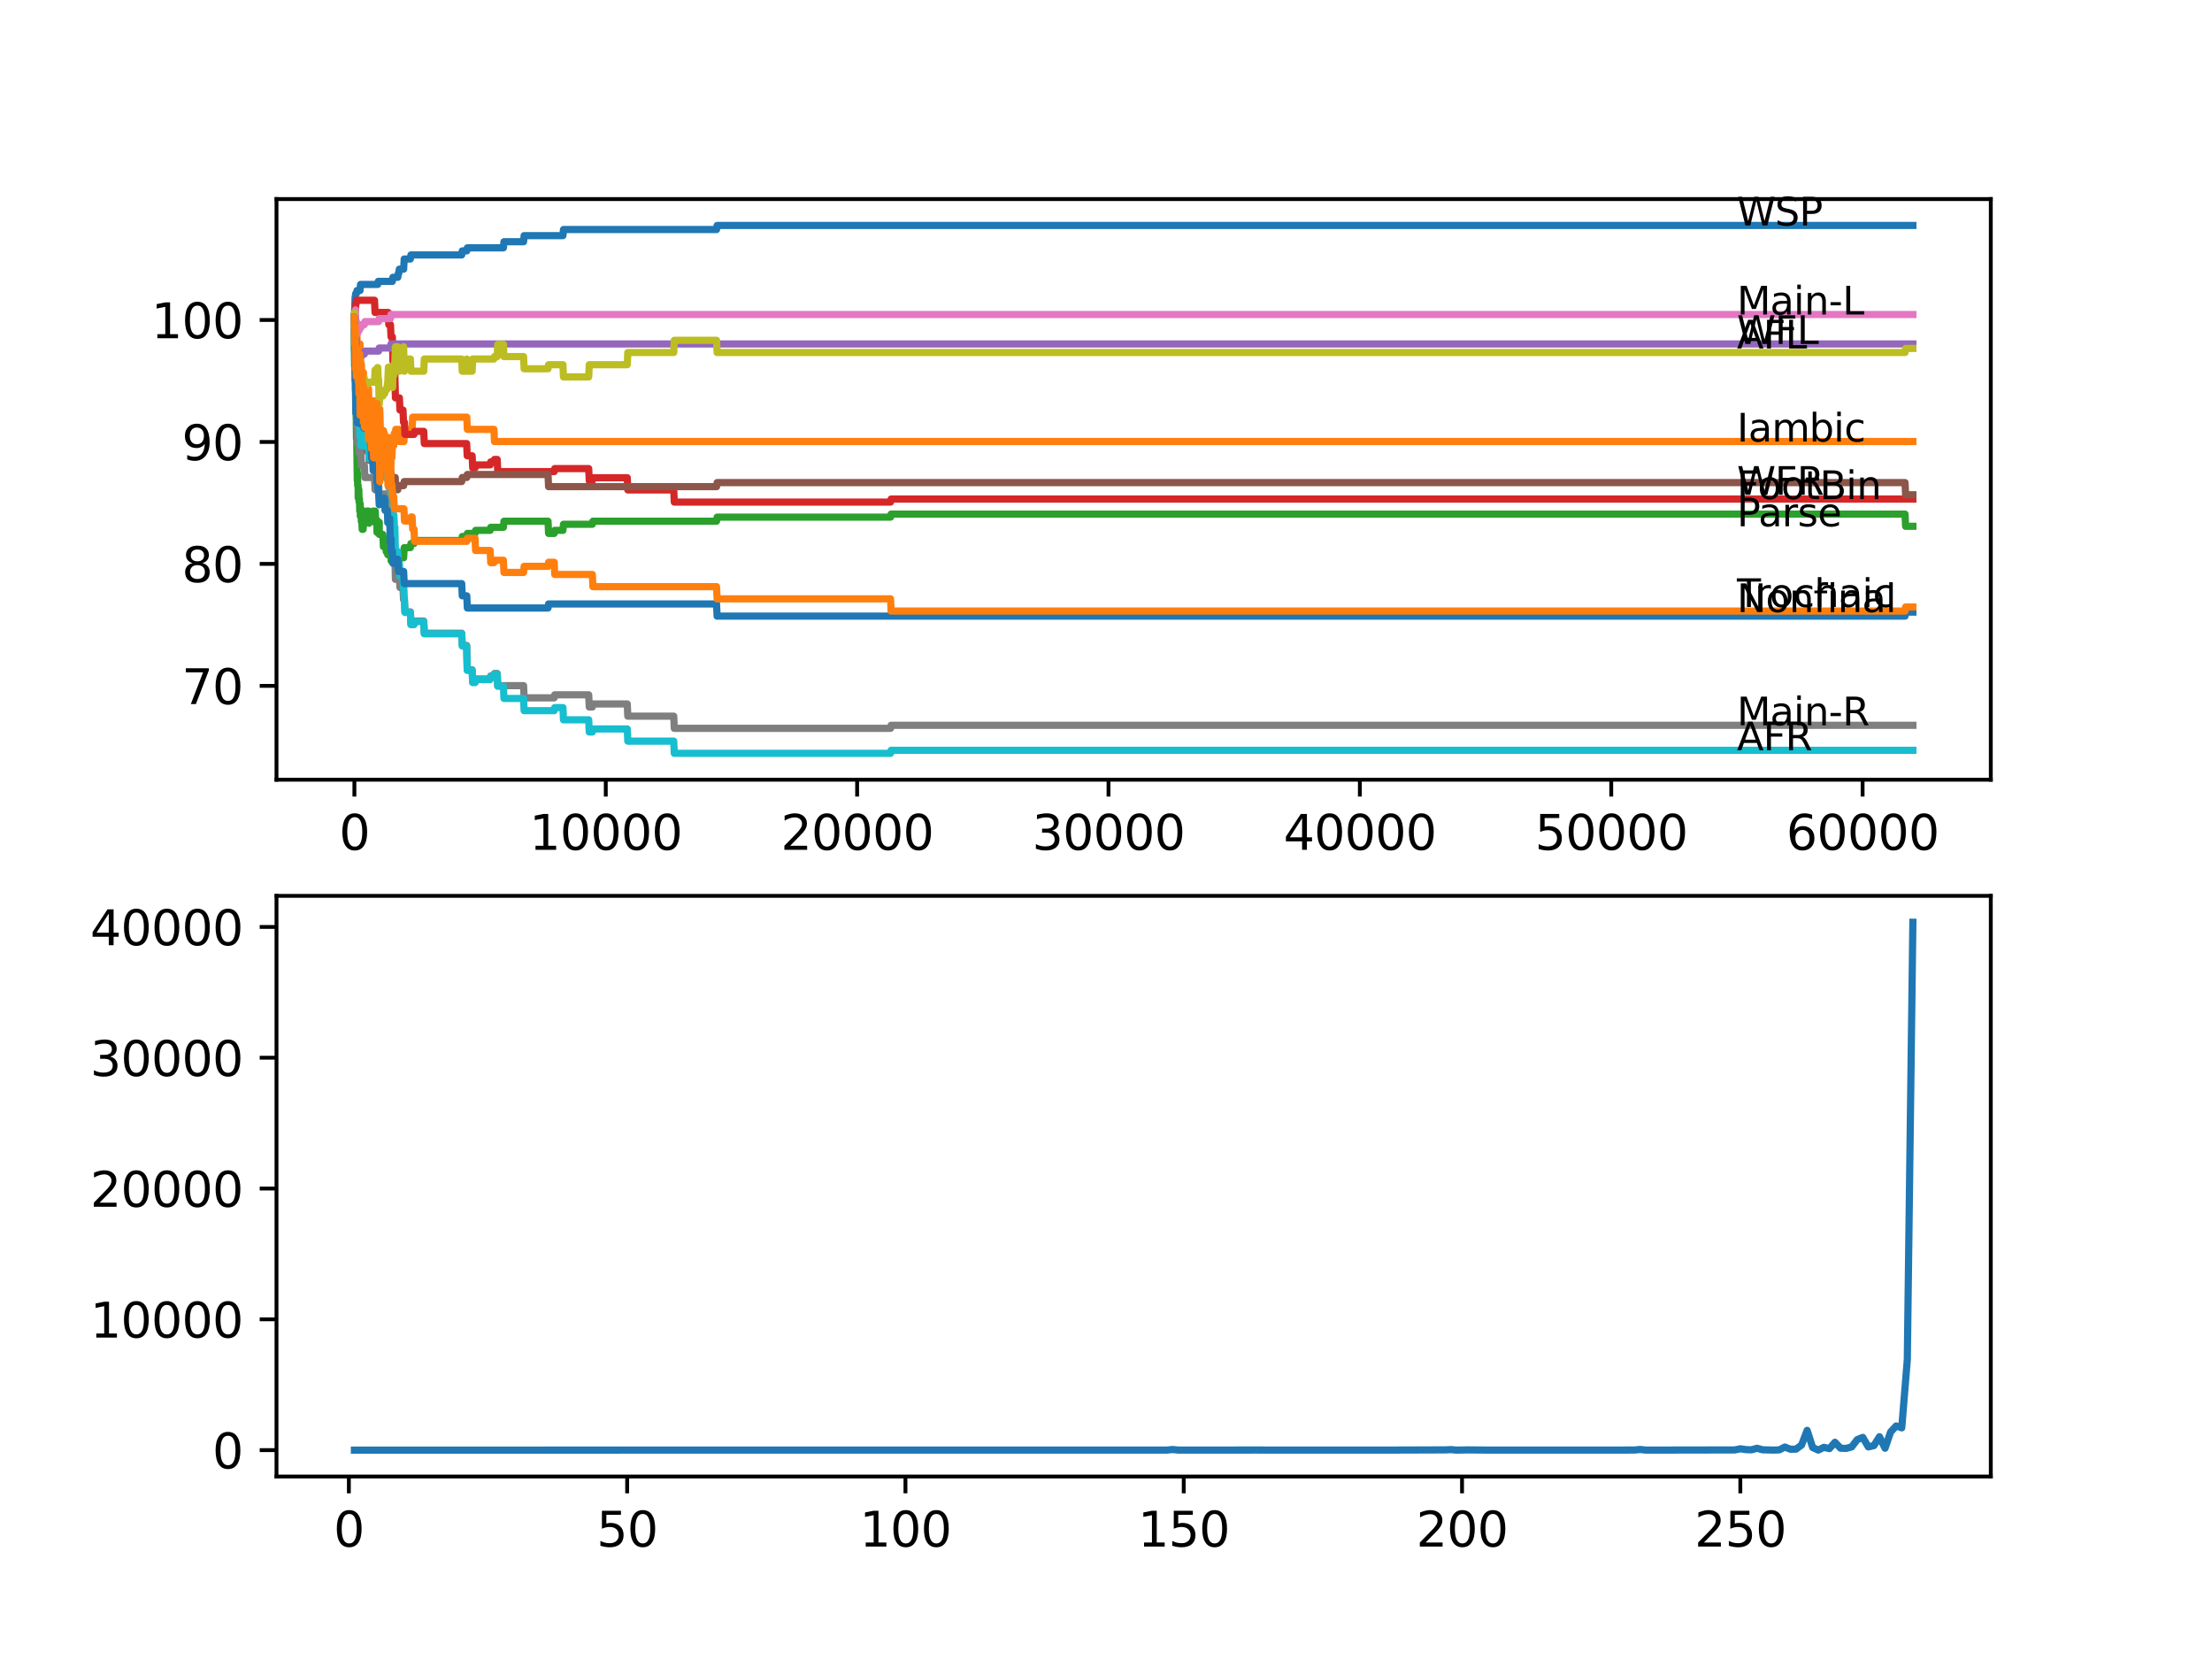 <?xml version="1.0" encoding="utf-8" standalone="no"?>
<!DOCTYPE svg PUBLIC "-//W3C//DTD SVG 1.1//EN"
  "http://www.w3.org/Graphics/SVG/1.1/DTD/svg11.dtd">
<svg xmlns:xlink="http://www.w3.org/1999/xlink" width="460.8pt" height="345.6pt" viewBox="0 0 460.8 345.6" xmlns="http://www.w3.org/2000/svg" version="1.1">
 <defs>
  <style type="text/css">*{stroke-linejoin: round; stroke-linecap: butt}</style>
 </defs>
 <g id="figure_1">
  <g id="patch_1">
   <path d="M 0 345.6 
L 460.8 345.6 
L 460.8 0 
L 0 0 
z
" style="fill: #ffffff"/>
  </g>
  <g id="axes_1">
   <g id="patch_2">
    <path d="M 57.6 162.432 
L 414.72 162.432 
L 414.72 41.472 
L 57.6 41.472 
z
" style="fill: #ffffff"/>
   </g>
   <g id="matplotlib.axis_1">
    <g id="xtick_1">
     <g id="line2d_1">
      <defs>
       <path id="m5c04ad2d6c" d="M 0 0 
L 0 3.5 
" style="stroke: #000000; stroke-width: 0.8"/>
      </defs>
      <g>
       <use xlink:href="#m5c04ad2d6c" x="73.827" y="162.432" style="stroke: #000000; stroke-width: 0.8"/>
      </g>
     </g>
     <g id="text_1">
      <!-- 0 -->
      <g transform="translate(70.646 177.03)scale(0.1 -0.1)">
       <defs>
        <path id="DejaVuSans-30" d="M 2034 4250 
Q 1547 4250 1301 3770 
Q 1056 3291 1056 2328 
Q 1056 1369 1301 889 
Q 1547 409 2034 409 
Q 2525 409 2770 889 
Q 3016 1369 3016 2328 
Q 3016 3291 2770 3770 
Q 2525 4250 2034 4250 
z
M 2034 4750 
Q 2819 4750 3233 4129 
Q 3647 3509 3647 2328 
Q 3647 1150 3233 529 
Q 2819 -91 2034 -91 
Q 1250 -91 836 529 
Q 422 1150 422 2328 
Q 422 3509 836 4129 
Q 1250 4750 2034 4750 
z
" transform="scale(0.016)"/>
       </defs>
       <use xlink:href="#DejaVuSans-30"/>
      </g>
     </g>
    </g>
    <g id="xtick_2">
     <g id="line2d_2">
      <g>
       <use xlink:href="#m5c04ad2d6c" x="126.192" y="162.432" style="stroke: #000000; stroke-width: 0.8"/>
      </g>
     </g>
     <g id="text_2">
      <!-- 10000 -->
      <g transform="translate(110.286 177.03)scale(0.1 -0.1)">
       <defs>
        <path id="DejaVuSans-31" d="M 794 531 
L 1825 531 
L 1825 4091 
L 703 3866 
L 703 4441 
L 1819 4666 
L 2450 4666 
L 2450 531 
L 3481 531 
L 3481 0 
L 794 0 
L 794 531 
z
" transform="scale(0.016)"/>
       </defs>
       <use xlink:href="#DejaVuSans-31"/>
       <use xlink:href="#DejaVuSans-30" x="63.623"/>
       <use xlink:href="#DejaVuSans-30" x="127.246"/>
       <use xlink:href="#DejaVuSans-30" x="190.869"/>
       <use xlink:href="#DejaVuSans-30" x="254.492"/>
      </g>
     </g>
    </g>
    <g id="xtick_3">
     <g id="line2d_3">
      <g>
       <use xlink:href="#m5c04ad2d6c" x="178.556" y="162.432" style="stroke: #000000; stroke-width: 0.8"/>
      </g>
     </g>
     <g id="text_3">
      <!-- 20000 -->
      <g transform="translate(162.65 177.03)scale(0.1 -0.1)">
       <defs>
        <path id="DejaVuSans-32" d="M 1228 531 
L 3431 531 
L 3431 0 
L 469 0 
L 469 531 
Q 828 903 1448 1529 
Q 2069 2156 2228 2338 
Q 2531 2678 2651 2914 
Q 2772 3150 2772 3378 
Q 2772 3750 2511 3984 
Q 2250 4219 1831 4219 
Q 1534 4219 1204 4116 
Q 875 4013 500 3803 
L 500 4441 
Q 881 4594 1212 4672 
Q 1544 4750 1819 4750 
Q 2544 4750 2975 4387 
Q 3406 4025 3406 3419 
Q 3406 3131 3298 2873 
Q 3191 2616 2906 2266 
Q 2828 2175 2409 1742 
Q 1991 1309 1228 531 
z
" transform="scale(0.016)"/>
       </defs>
       <use xlink:href="#DejaVuSans-32"/>
       <use xlink:href="#DejaVuSans-30" x="63.623"/>
       <use xlink:href="#DejaVuSans-30" x="127.246"/>
       <use xlink:href="#DejaVuSans-30" x="190.869"/>
       <use xlink:href="#DejaVuSans-30" x="254.492"/>
      </g>
     </g>
    </g>
    <g id="xtick_4">
     <g id="line2d_4">
      <g>
       <use xlink:href="#m5c04ad2d6c" x="230.921" y="162.432" style="stroke: #000000; stroke-width: 0.8"/>
      </g>
     </g>
     <g id="text_4">
      <!-- 30000 -->
      <g transform="translate(215.015 177.03)scale(0.1 -0.1)">
       <defs>
        <path id="DejaVuSans-33" d="M 2597 2516 
Q 3050 2419 3304 2112 
Q 3559 1806 3559 1356 
Q 3559 666 3084 287 
Q 2609 -91 1734 -91 
Q 1441 -91 1130 -33 
Q 819 25 488 141 
L 488 750 
Q 750 597 1062 519 
Q 1375 441 1716 441 
Q 2309 441 2620 675 
Q 2931 909 2931 1356 
Q 2931 1769 2642 2001 
Q 2353 2234 1838 2234 
L 1294 2234 
L 1294 2753 
L 1863 2753 
Q 2328 2753 2575 2939 
Q 2822 3125 2822 3475 
Q 2822 3834 2567 4026 
Q 2313 4219 1838 4219 
Q 1578 4219 1281 4162 
Q 984 4106 628 3988 
L 628 4550 
Q 988 4650 1302 4700 
Q 1616 4750 1894 4750 
Q 2613 4750 3031 4423 
Q 3450 4097 3450 3541 
Q 3450 3153 3228 2886 
Q 3006 2619 2597 2516 
z
" transform="scale(0.016)"/>
       </defs>
       <use xlink:href="#DejaVuSans-33"/>
       <use xlink:href="#DejaVuSans-30" x="63.623"/>
       <use xlink:href="#DejaVuSans-30" x="127.246"/>
       <use xlink:href="#DejaVuSans-30" x="190.869"/>
       <use xlink:href="#DejaVuSans-30" x="254.492"/>
      </g>
     </g>
    </g>
    <g id="xtick_5">
     <g id="line2d_5">
      <g>
       <use xlink:href="#m5c04ad2d6c" x="283.285" y="162.432" style="stroke: #000000; stroke-width: 0.8"/>
      </g>
     </g>
     <g id="text_5">
      <!-- 40000 -->
      <g transform="translate(267.379 177.03)scale(0.1 -0.1)">
       <defs>
        <path id="DejaVuSans-34" d="M 2419 4116 
L 825 1625 
L 2419 1625 
L 2419 4116 
z
M 2253 4666 
L 3047 4666 
L 3047 1625 
L 3713 1625 
L 3713 1100 
L 3047 1100 
L 3047 0 
L 2419 0 
L 2419 1100 
L 313 1100 
L 313 1709 
L 2253 4666 
z
" transform="scale(0.016)"/>
       </defs>
       <use xlink:href="#DejaVuSans-34"/>
       <use xlink:href="#DejaVuSans-30" x="63.623"/>
       <use xlink:href="#DejaVuSans-30" x="127.246"/>
       <use xlink:href="#DejaVuSans-30" x="190.869"/>
       <use xlink:href="#DejaVuSans-30" x="254.492"/>
      </g>
     </g>
    </g>
    <g id="xtick_6">
     <g id="line2d_6">
      <g>
       <use xlink:href="#m5c04ad2d6c" x="335.65" y="162.432" style="stroke: #000000; stroke-width: 0.8"/>
      </g>
     </g>
     <g id="text_6">
      <!-- 50000 -->
      <g transform="translate(319.744 177.03)scale(0.1 -0.1)">
       <defs>
        <path id="DejaVuSans-35" d="M 691 4666 
L 3169 4666 
L 3169 4134 
L 1269 4134 
L 1269 2991 
Q 1406 3038 1543 3061 
Q 1681 3084 1819 3084 
Q 2600 3084 3056 2656 
Q 3513 2228 3513 1497 
Q 3513 744 3044 326 
Q 2575 -91 1722 -91 
Q 1428 -91 1123 -41 
Q 819 9 494 109 
L 494 744 
Q 775 591 1075 516 
Q 1375 441 1709 441 
Q 2250 441 2565 725 
Q 2881 1009 2881 1497 
Q 2881 1984 2565 2268 
Q 2250 2553 1709 2553 
Q 1456 2553 1204 2497 
Q 953 2441 691 2322 
L 691 4666 
z
" transform="scale(0.016)"/>
       </defs>
       <use xlink:href="#DejaVuSans-35"/>
       <use xlink:href="#DejaVuSans-30" x="63.623"/>
       <use xlink:href="#DejaVuSans-30" x="127.246"/>
       <use xlink:href="#DejaVuSans-30" x="190.869"/>
       <use xlink:href="#DejaVuSans-30" x="254.492"/>
      </g>
     </g>
    </g>
    <g id="xtick_7">
     <g id="line2d_7">
      <g>
       <use xlink:href="#m5c04ad2d6c" x="388.014" y="162.432" style="stroke: #000000; stroke-width: 0.8"/>
      </g>
     </g>
     <g id="text_7">
      <!-- 60000 -->
      <g transform="translate(372.108 177.03)scale(0.1 -0.1)">
       <defs>
        <path id="DejaVuSans-36" d="M 2113 2584 
Q 1688 2584 1439 2293 
Q 1191 2003 1191 1497 
Q 1191 994 1439 701 
Q 1688 409 2113 409 
Q 2538 409 2786 701 
Q 3034 994 3034 1497 
Q 3034 2003 2786 2293 
Q 2538 2584 2113 2584 
z
M 3366 4563 
L 3366 3988 
Q 3128 4100 2886 4159 
Q 2644 4219 2406 4219 
Q 1781 4219 1451 3797 
Q 1122 3375 1075 2522 
Q 1259 2794 1537 2939 
Q 1816 3084 2150 3084 
Q 2853 3084 3261 2657 
Q 3669 2231 3669 1497 
Q 3669 778 3244 343 
Q 2819 -91 2113 -91 
Q 1303 -91 875 529 
Q 447 1150 447 2328 
Q 447 3434 972 4092 
Q 1497 4750 2381 4750 
Q 2619 4750 2861 4703 
Q 3103 4656 3366 4563 
z
" transform="scale(0.016)"/>
       </defs>
       <use xlink:href="#DejaVuSans-36"/>
       <use xlink:href="#DejaVuSans-30" x="63.623"/>
       <use xlink:href="#DejaVuSans-30" x="127.246"/>
       <use xlink:href="#DejaVuSans-30" x="190.869"/>
       <use xlink:href="#DejaVuSans-30" x="254.492"/>
      </g>
     </g>
    </g>
   </g>
   <g id="matplotlib.axis_2">
    <g id="ytick_1">
     <g id="line2d_8">
      <defs>
       <path id="m1c73ace8f0" d="M 0 0 
L -3.5 0 
" style="stroke: #000000; stroke-width: 0.8"/>
      </defs>
      <g>
       <use xlink:href="#m1c73ace8f0" x="57.6" y="142.876" style="stroke: #000000; stroke-width: 0.8"/>
      </g>
     </g>
     <g id="text_8">
      <!-- 70 -->
      <g transform="translate(37.875 146.675)scale(0.1 -0.1)">
       <defs>
        <path id="DejaVuSans-37" d="M 525 4666 
L 3525 4666 
L 3525 4397 
L 1831 0 
L 1172 0 
L 2766 4134 
L 525 4134 
L 525 4666 
z
" transform="scale(0.016)"/>
       </defs>
       <use xlink:href="#DejaVuSans-37"/>
       <use xlink:href="#DejaVuSans-30" x="63.623"/>
      </g>
     </g>
    </g>
    <g id="ytick_2">
     <g id="line2d_9">
      <g>
       <use xlink:href="#m1c73ace8f0" x="57.6" y="117.471" style="stroke: #000000; stroke-width: 0.8"/>
      </g>
     </g>
     <g id="text_9">
      <!-- 80 -->
      <g transform="translate(37.875 121.27)scale(0.1 -0.1)">
       <defs>
        <path id="DejaVuSans-38" d="M 2034 2216 
Q 1584 2216 1326 1975 
Q 1069 1734 1069 1313 
Q 1069 891 1326 650 
Q 1584 409 2034 409 
Q 2484 409 2743 651 
Q 3003 894 3003 1313 
Q 3003 1734 2745 1975 
Q 2488 2216 2034 2216 
z
M 1403 2484 
Q 997 2584 770 2862 
Q 544 3141 544 3541 
Q 544 4100 942 4425 
Q 1341 4750 2034 4750 
Q 2731 4750 3128 4425 
Q 3525 4100 3525 3541 
Q 3525 3141 3298 2862 
Q 3072 2584 2669 2484 
Q 3125 2378 3379 2068 
Q 3634 1759 3634 1313 
Q 3634 634 3220 271 
Q 2806 -91 2034 -91 
Q 1263 -91 848 271 
Q 434 634 434 1313 
Q 434 1759 690 2068 
Q 947 2378 1403 2484 
z
M 1172 3481 
Q 1172 3119 1398 2916 
Q 1625 2713 2034 2713 
Q 2441 2713 2670 2916 
Q 2900 3119 2900 3481 
Q 2900 3844 2670 4047 
Q 2441 4250 2034 4250 
Q 1625 4250 1398 4047 
Q 1172 3844 1172 3481 
z
" transform="scale(0.016)"/>
       </defs>
       <use xlink:href="#DejaVuSans-38"/>
       <use xlink:href="#DejaVuSans-30" x="63.623"/>
      </g>
     </g>
    </g>
    <g id="ytick_3">
     <g id="line2d_10">
      <g>
       <use xlink:href="#m1c73ace8f0" x="57.6" y="92.065" style="stroke: #000000; stroke-width: 0.8"/>
      </g>
     </g>
     <g id="text_10">
      <!-- 90 -->
      <g transform="translate(37.875 95.864)scale(0.1 -0.1)">
       <defs>
        <path id="DejaVuSans-39" d="M 703 97 
L 703 672 
Q 941 559 1184 500 
Q 1428 441 1663 441 
Q 2288 441 2617 861 
Q 2947 1281 2994 2138 
Q 2813 1869 2534 1725 
Q 2256 1581 1919 1581 
Q 1219 1581 811 2004 
Q 403 2428 403 3163 
Q 403 3881 828 4315 
Q 1253 4750 1959 4750 
Q 2769 4750 3195 4129 
Q 3622 3509 3622 2328 
Q 3622 1225 3098 567 
Q 2575 -91 1691 -91 
Q 1453 -91 1209 -44 
Q 966 3 703 97 
z
M 1959 2075 
Q 2384 2075 2632 2365 
Q 2881 2656 2881 3163 
Q 2881 3666 2632 3958 
Q 2384 4250 1959 4250 
Q 1534 4250 1286 3958 
Q 1038 3666 1038 3163 
Q 1038 2656 1286 2365 
Q 1534 2075 1959 2075 
z
" transform="scale(0.016)"/>
       </defs>
       <use xlink:href="#DejaVuSans-39"/>
       <use xlink:href="#DejaVuSans-30" x="63.623"/>
      </g>
     </g>
    </g>
    <g id="ytick_4">
     <g id="line2d_11">
      <g>
       <use xlink:href="#m1c73ace8f0" x="57.6" y="66.659" style="stroke: #000000; stroke-width: 0.8"/>
      </g>
     </g>
     <g id="text_11">
      <!-- 100 -->
      <g transform="translate(31.512 70.459)scale(0.1 -0.1)">
       <use xlink:href="#DejaVuSans-31"/>
       <use xlink:href="#DejaVuSans-30" x="63.623"/>
       <use xlink:href="#DejaVuSans-30" x="127.246"/>
      </g>
     </g>
    </g>
   </g>
   <g id="line2d_12">
    <path d="M 73.833 66.024 
L 73.843 66.024 
L 73.974 62.002 
L 73.985 62.002 
L 74.1 61.155 
L 74.262 61.155 
L 74.377 60.52 
L 74.995 60.52 
L 75.11 59.25 
L 78.687 59.25 
L 78.802 58.614 
L 81.735 58.614 
L 81.85 57.768 
L 82.871 57.768 
L 82.986 56.921 
L 83.07 56.921 
L 83.185 56.074 
L 84.086 56.074 
L 84.206 53.957 
L 85.489 53.957 
L 85.604 53.11 
L 96.182 53.11 
L 96.297 52.263 
L 97.24 52.263 
L 97.355 51.628 
L 104.869 51.628 
L 104.984 50.358 
L 109.069 50.358 
L 109.184 49.087 
L 117.269 49.087 
L 117.384 47.817 
L 149.269 47.817 
L 149.384 46.97 
L 398.487 46.97 
L 398.487 46.97 
" clip-path="url(#p014c9eab56)" style="fill: none; stroke: #1f77b4; stroke-width: 1.5; stroke-linecap: square"/>
   </g>
   <g id="line2d_13">
    <path d="M 73.833 69.2 
L 73.88 65.813 
L 73.943 68.353 
L 74.063 73.434 
L 74.084 73.434 
L 74.152 78.515 
L 74.205 78.007 
L 74.215 78.007 
L 74.341 69.539 
L 74.356 69.539 
L 74.482 78.854 
L 74.597 75.467 
L 74.613 75.467 
L 74.65 74.62 
L 74.655 77.16 
L 74.718 76.314 
L 74.749 76.314 
L 74.781 73.773 
L 74.817 81.395 
L 74.854 78.854 
L 74.911 78.854 
L 74.927 81.395 
L 75 71.656 
L 75.011 74.196 
L 75.074 74.196 
L 75.199 81.818 
L 75.22 81.818 
L 75.252 86.899 
L 75.33 83.512 
L 75.336 83.512 
L 75.414 85.206 
L 75.451 82.665 
L 75.456 82.665 
L 75.472 85.206 
L 75.514 80.124 
L 75.561 80.124 
L 75.639 80.124 
L 75.707 77.584 
L 75.76 85.206 
L 75.786 85.206 
L 75.901 82.665 
L 75.927 80.124 
L 76.016 86.899 
L 76.1 86.899 
L 76.116 81.818 
L 76.21 86.899 
L 76.252 86.899 
L 76.262 89.44 
L 76.331 86.052 
L 76.362 88.593 
L 76.378 88.593 
L 76.399 83.512 
L 76.493 86.052 
L 76.514 86.052 
L 76.519 88.593 
L 76.613 83.512 
L 76.619 83.512 
L 76.739 83.512 
L 76.77 80.971 
L 76.854 86.052 
L 76.943 83.512 
L 76.964 86.052 
L 77.011 86.052 
L 77.132 91.133 
L 77.137 91.133 
L 77.263 83.512 
L 77.294 83.512 
L 77.409 86.052 
L 77.42 86.052 
L 77.54 91.133 
L 77.629 86.052 
L 77.655 88.593 
L 77.713 91.133 
L 77.744 86.052 
L 77.76 86.052 
L 77.771 86.052 
L 77.886 83.512 
L 78.043 83.512 
L 78.163 88.593 
L 78.237 88.593 
L 78.278 91.133 
L 78.352 86.052 
L 78.373 86.052 
L 78.378 83.512 
L 78.451 88.593 
L 78.483 86.052 
L 78.509 86.052 
L 78.551 96.215 
L 78.624 88.593 
L 78.661 88.593 
L 78.771 96.215 
L 78.776 93.674 
L 78.87 91.133 
L 78.881 96.215 
L 78.933 96.215 
L 79.053 90.287 
L 79.074 90.287 
L 79.116 85.206 
L 79.19 87.746 
L 79.31 92.827 
L 79.315 92.827 
L 79.43 95.368 
L 79.525 95.368 
L 79.645 90.287 
L 79.666 90.287 
L 79.787 95.368 
L 79.876 95.368 
L 79.886 97.908 
L 79.986 95.368 
L 79.991 95.368 
L 80.069 90.287 
L 80.101 92.827 
L 80.205 97.061 
L 80.211 94.521 
L 80.216 94.521 
L 80.321 97.061 
L 80.326 94.521 
L 80.378 94.521 
L 80.431 97.061 
L 80.488 94.521 
L 80.551 94.521 
L 80.603 99.602 
L 80.666 97.061 
L 80.698 97.061 
L 80.818 91.133 
L 80.923 91.133 
L 81.038 93.674 
L 81.19 93.674 
L 81.284 101.296 
L 81.31 98.755 
L 81.352 98.755 
L 81.363 101.296 
L 81.447 92.827 
L 81.483 92.827 
L 81.598 95.368 
L 81.63 95.368 
L 81.745 92.827 
L 82.028 92.827 
L 82.143 90.287 
L 82.331 90.287 
L 82.447 89.44 
L 83.07 89.44 
L 83.185 91.98 
L 84.149 91.98 
L 84.264 89.44 
L 85.85 89.44 
L 85.966 86.899 
L 97.24 86.899 
L 97.355 89.44 
L 102.895 89.44 
L 103.01 91.98 
L 398.487 91.98 
L 398.487 91.98 
" clip-path="url(#p014c9eab56)" style="fill: none; stroke: #ff7f0e; stroke-width: 1.5; stroke-linecap: square"/>
   </g>
   <g id="line2d_14">
    <path d="M 73.833 69.2 
L 73.906 76.398 
L 73.953 74.069 
L 73.969 74.069 
L 73.985 79.151 
L 74.084 76.822 
L 74.095 76.187 
L 74.131 81.268 
L 74.152 81.268 
L 74.262 91.43 
L 74.278 90.795 
L 74.304 90.795 
L 74.43 100.11 
L 74.44 100.11 
L 74.503 98.628 
L 74.508 101.169 
L 74.54 101.169 
L 74.608 101.169 
L 74.613 103.709 
L 74.718 102.016 
L 74.754 102.016 
L 74.796 104.556 
L 74.864 103.921 
L 74.885 103.921 
L 74.938 106.461 
L 74.995 105.615 
L 75.006 105.615 
L 75.048 104.979 
L 75.053 107.52 
L 75.1 107.52 
L 75.173 107.52 
L 75.252 106.038 
L 75.257 108.579 
L 75.278 107.732 
L 75.336 107.732 
L 75.451 110.272 
L 75.639 110.272 
L 75.76 108.79 
L 75.901 108.79 
L 76.022 107.308 
L 76.262 107.308 
L 76.378 106.461 
L 76.797 106.461 
L 76.886 109.002 
L 76.907 108.367 
L 77.126 108.367 
L 77.242 107.732 
L 77.294 107.732 
L 77.409 107.097 
L 77.629 107.097 
L 77.744 106.461 
L 78.163 106.461 
L 78.278 109.002 
L 78.509 109.002 
L 78.53 108.367 
L 78.535 110.907 
L 78.603 110.907 
L 78.687 110.907 
L 78.802 110.272 
L 78.875 110.272 
L 78.991 109.637 
L 79.001 109.637 
L 79.006 108.79 
L 79.012 111.331 
L 79.101 111.331 
L 79.755 111.331 
L 79.87 113.871 
L 80.101 113.871 
L 80.221 112.389 
L 80.347 112.389 
L 80.462 114.93 
L 80.598 114.93 
L 80.713 113.66 
L 80.719 113.66 
L 80.776 113.025 
L 80.781 115.565 
L 80.813 115.565 
L 81.19 115.565 
L 81.31 114.295 
L 81.405 114.295 
L 81.483 116.835 
L 81.515 116.2 
L 81.735 116.2 
L 81.85 115.353 
L 82.331 115.353 
L 82.447 117.894 
L 82.871 117.894 
L 82.986 117.047 
L 83.07 117.047 
L 83.185 116.2 
L 84.086 116.2 
L 84.206 114.083 
L 85.489 114.083 
L 85.604 113.236 
L 86.243 113.236 
L 86.358 112.601 
L 96.182 112.601 
L 96.297 111.754 
L 97.24 111.754 
L 97.355 111.119 
L 98.962 111.119 
L 99.078 110.484 
L 102.11 110.484 
L 102.225 109.849 
L 104.869 109.849 
L 104.984 108.579 
L 114.164 108.579 
L 114.279 111.119 
L 115.447 111.119 
L 115.562 110.484 
L 117.269 110.484 
L 117.384 109.214 
L 123.396 109.214 
L 123.511 108.579 
L 149.269 108.579 
L 149.384 107.732 
L 185.516 107.732 
L 185.631 107.097 
L 396.854 107.097 
L 396.969 109.637 
L 398.487 109.637 
L 398.487 109.637 
" clip-path="url(#p014c9eab56)" style="fill: none; stroke: #2ca02c; stroke-width: 1.5; stroke-linecap: square"/>
   </g>
   <g id="line2d_15">
    <path d="M 73.833 66.659 
L 73.854 66.659 
L 73.985 64.669 
L 74.016 64.669 
L 74.136 63.399 
L 74.157 63.399 
L 74.273 62.552 
L 78.017 62.552 
L 78.132 65.093 
L 80.881 65.093 
L 80.996 67.633 
L 81.342 67.633 
L 81.457 70.174 
L 81.735 70.174 
L 81.855 75.255 
L 82.054 75.255 
L 82.169 77.796 
L 82.253 77.796 
L 82.373 82.877 
L 83.201 82.877 
L 83.316 85.417 
L 83.95 85.417 
L 84.065 87.958 
L 84.248 87.958 
L 84.363 90.498 
L 86.243 90.498 
L 86.358 89.863 
L 88.275 89.863 
L 88.39 92.404 
L 97.213 92.404 
L 97.329 94.944 
L 98.355 94.944 
L 98.47 97.485 
L 98.962 97.485 
L 99.078 96.85 
L 102.11 96.85 
L 102.225 96.215 
L 102.895 96.215 
L 103.01 95.706 
L 103.576 95.706 
L 103.691 98.247 
L 115.447 98.247 
L 115.562 97.612 
L 122.636 97.612 
L 122.752 100.152 
L 123.396 100.152 
L 123.511 99.517 
L 130.669 99.517 
L 130.784 102.058 
L 140.351 102.058 
L 140.467 104.598 
L 185.516 104.598 
L 185.631 103.963 
L 398.487 103.963 
L 398.487 103.963 
" clip-path="url(#p014c9eab56)" style="fill: none; stroke: #d62728; stroke-width: 1.5; stroke-linecap: square"/>
   </g>
   <g id="line2d_16">
    <path d="M 73.833 66.659 
L 73.864 66.659 
L 73.979 66.024 
L 74.058 66.024 
L 74.178 70.597 
L 74.205 70.597 
L 74.325 75.678 
L 74.44 75.678 
L 74.555 75.043 
L 74.796 75.043 
L 74.911 74.408 
L 75.173 74.408 
L 75.288 73.773 
L 75.901 73.773 
L 76.016 73.138 
L 78.875 73.138 
L 78.991 72.503 
L 81.342 72.503 
L 81.457 71.656 
L 398.487 71.656 
L 398.487 71.656 
" clip-path="url(#p014c9eab56)" style="fill: none; stroke: #9467bd; stroke-width: 1.5; stroke-linecap: square"/>
   </g>
   <g id="line2d_17">
    <path d="M 73.833 69.2 
L 73.843 69.2 
L 73.854 67.718 
L 73.89 72.799 
L 73.937 71.105 
L 73.943 71.105 
L 73.969 70.47 
L 73.979 75.551 
L 74.016 75.551 
L 74.042 75.551 
L 74.126 73.011 
L 74.152 75.551 
L 74.262 78.092 
L 74.377 77.457 
L 74.414 77.457 
L 74.534 84.443 
L 74.608 84.443 
L 74.723 86.984 
L 74.754 86.984 
L 74.87 89.524 
L 75.006 89.524 
L 75.048 88.889 
L 75.053 91.43 
L 75.1 91.43 
L 75.336 91.43 
L 75.451 93.97 
L 75.639 93.97 
L 75.755 93.335 
L 76.797 93.335 
L 76.886 95.876 
L 76.907 95.241 
L 77.126 95.241 
L 77.242 94.606 
L 77.294 94.606 
L 77.409 93.97 
L 77.629 93.97 
L 77.744 93.335 
L 78.509 93.335 
L 78.53 92.7 
L 78.535 95.241 
L 78.603 95.241 
L 78.687 95.241 
L 78.802 94.606 
L 78.881 94.606 
L 78.996 93.335 
L 79.006 93.335 
L 79.122 95.876 
L 79.755 95.876 
L 79.87 98.416 
L 80.101 98.416 
L 80.216 97.781 
L 80.719 97.781 
L 80.776 97.146 
L 80.781 99.687 
L 80.813 99.687 
L 81.19 99.687 
L 81.31 98.416 
L 81.405 98.416 
L 81.483 100.957 
L 81.515 100.322 
L 81.735 100.322 
L 81.85 99.475 
L 82.331 99.475 
L 82.447 102.016 
L 82.871 102.016 
L 82.986 101.169 
L 84.086 101.169 
L 84.201 100.322 
L 96.182 100.322 
L 96.297 99.475 
L 97.24 99.475 
L 97.355 98.84 
L 114.164 98.84 
L 114.279 101.38 
L 149.269 101.38 
L 149.384 100.534 
L 396.854 100.534 
L 396.969 103.074 
L 398.487 103.074 
L 398.487 103.074 
" clip-path="url(#p014c9eab56)" style="fill: none; stroke: #8c564b; stroke-width: 1.5; stroke-linecap: square"/>
   </g>
   <g id="line2d_18">
    <path d="M 73.833 66.659 
L 73.948 65.177 
L 74.042 65.177 
L 74.058 64.542 
L 74.063 67.083 
L 74.136 67.083 
L 74.152 67.083 
L 74.157 66.575 
L 74.163 69.115 
L 74.262 66.998 
L 74.377 69.539 
L 74.44 69.539 
L 74.555 68.904 
L 74.796 68.904 
L 74.911 68.268 
L 75.173 68.268 
L 75.288 67.633 
L 75.901 67.633 
L 76.016 66.998 
L 78.875 66.998 
L 78.991 66.363 
L 81.342 66.363 
L 81.457 65.516 
L 398.487 65.516 
L 398.487 65.516 
" clip-path="url(#p014c9eab56)" style="fill: none; stroke: #e377c2; stroke-width: 1.5; stroke-linecap: square"/>
   </g>
   <g id="line2d_19">
    <path d="M 73.833 69.2 
L 73.964 79.362 
L 74.016 79.362 
L 74.042 78.727 
L 74.047 81.268 
L 74.115 80.633 
L 74.152 80.633 
L 74.273 87.407 
L 74.414 87.407 
L 74.534 92.488 
L 74.754 92.488 
L 74.796 91.853 
L 74.801 94.394 
L 74.849 94.394 
L 75.173 94.394 
L 75.288 96.934 
L 75.901 96.934 
L 76.016 99.475 
L 78.017 99.475 
L 78.132 102.016 
L 78.53 102.016 
L 78.645 101.507 
L 78.687 101.507 
L 78.802 100.872 
L 78.875 100.872 
L 78.991 103.413 
L 79.755 103.413 
L 79.87 102.905 
L 80.881 102.905 
L 80.996 105.445 
L 81.342 105.445 
L 81.457 107.986 
L 81.735 107.986 
L 81.855 113.067 
L 82.054 113.067 
L 82.169 115.607 
L 82.253 115.607 
L 82.373 120.689 
L 83.07 120.689 
L 83.185 119.842 
L 83.201 119.842 
L 83.316 122.382 
L 83.95 122.382 
L 84.065 124.923 
L 84.248 124.923 
L 84.363 127.463 
L 85.489 127.463 
L 85.604 130.004 
L 86.243 130.004 
L 86.358 129.369 
L 88.275 129.369 
L 88.39 131.909 
L 96.182 131.909 
L 96.297 134.45 
L 97.213 134.45 
L 97.334 139.531 
L 98.355 139.531 
L 98.47 142.072 
L 98.962 142.072 
L 99.078 141.436 
L 102.11 141.436 
L 102.225 140.801 
L 102.895 140.801 
L 103.01 140.293 
L 103.576 140.293 
L 103.691 142.834 
L 109.069 142.834 
L 109.184 145.374 
L 115.447 145.374 
L 115.562 144.739 
L 122.636 144.739 
L 122.752 147.28 
L 123.396 147.28 
L 123.511 146.645 
L 130.669 146.645 
L 130.784 149.185 
L 140.351 149.185 
L 140.467 151.726 
L 185.516 151.726 
L 185.631 151.091 
L 398.487 151.091 
L 398.487 151.091 
" clip-path="url(#p014c9eab56)" style="fill: none; stroke: #7f7f7f; stroke-width: 1.5; stroke-linecap: square"/>
   </g>
   <g id="line2d_20">
    <path d="M 73.833 66.024 
L 73.843 65.177 
L 73.864 72.291 
L 73.911 71.232 
L 74.016 74.62 
L 74.021 73.985 
L 74.042 73.138 
L 74.047 75.678 
L 74.131 73.985 
L 74.152 73.985 
L 74.205 73.477 
L 74.21 76.017 
L 74.246 75.17 
L 74.252 75.17 
L 74.262 72.63 
L 74.335 80.251 
L 74.351 80.251 
L 74.414 80.251 
L 74.54 77.711 
L 74.608 77.711 
L 74.733 75.17 
L 74.754 75.17 
L 74.796 74.535 
L 74.801 77.076 
L 74.849 77.076 
L 74.938 77.076 
L 75.058 75.382 
L 75.173 75.382 
L 75.268 80.463 
L 75.288 79.616 
L 75.336 79.616 
L 75.451 78.769 
L 75.901 78.769 
L 75.953 81.31 
L 76.011 80.463 
L 76.262 80.463 
L 76.378 79.616 
L 78.017 79.616 
L 78.132 77.076 
L 78.53 77.076 
L 78.645 76.568 
L 78.687 76.568 
L 78.802 79.108 
L 78.875 79.108 
L 78.996 84.189 
L 79.001 84.189 
L 79.122 82.496 
L 79.755 82.496 
L 79.87 81.987 
L 80.143 81.987 
L 80.258 81.141 
L 80.598 81.141 
L 80.713 79.87 
L 80.776 79.87 
L 80.907 76.483 
L 81.342 76.483 
L 81.405 79.024 
L 81.452 78.177 
L 81.735 78.177 
L 81.797 80.717 
L 81.844 78.177 
L 82.054 78.177 
L 82.169 75.636 
L 82.253 75.636 
L 82.368 72.249 
L 82.871 72.249 
L 82.986 74.789 
L 83.07 74.789 
L 83.185 77.33 
L 83.201 77.33 
L 83.316 74.789 
L 83.95 74.789 
L 84.065 72.249 
L 84.086 72.249 
L 84.206 77.33 
L 84.248 77.33 
L 84.363 74.789 
L 85.489 74.789 
L 85.604 77.33 
L 88.275 77.33 
L 88.39 74.789 
L 96.182 74.789 
L 96.297 77.33 
L 97.213 77.33 
L 97.24 74.789 
L 97.323 77.33 
L 98.355 77.33 
L 98.47 74.789 
L 102.895 74.789 
L 103.01 74.281 
L 103.576 74.281 
L 103.691 71.741 
L 104.869 71.741 
L 104.984 74.281 
L 109.069 74.281 
L 109.184 76.822 
L 114.164 76.822 
L 114.279 75.975 
L 117.269 75.975 
L 117.384 78.515 
L 122.636 78.515 
L 122.752 75.975 
L 130.669 75.975 
L 130.784 73.434 
L 140.351 73.434 
L 140.467 70.894 
L 149.269 70.894 
L 149.384 73.434 
L 396.854 73.434 
L 396.969 72.587 
L 398.487 72.587 
L 398.487 72.587 
" clip-path="url(#p014c9eab56)" style="fill: none; stroke: #bcbd22; stroke-width: 1.5; stroke-linecap: square"/>
   </g>
   <g id="line2d_21">
    <path d="M 73.833 69.2 
L 73.848 69.2 
L 73.875 76.314 
L 73.969 75.255 
L 73.985 75.255 
L 74.016 77.796 
L 74.089 74.62 
L 74.095 74.62 
L 74.152 73.773 
L 74.157 76.314 
L 74.199 75.467 
L 74.22 75.467 
L 74.346 83.088 
L 74.356 83.088 
L 74.414 82.242 
L 74.419 84.782 
L 74.44 84.782 
L 74.451 87.323 
L 74.55 86.476 
L 74.754 86.476 
L 74.796 85.841 
L 74.801 88.381 
L 74.849 88.381 
L 74.885 88.381 
L 75 90.922 
L 75.006 90.922 
L 75.121 90.287 
L 75.173 90.287 
L 75.178 92.827 
L 75.283 91.98 
L 75.639 91.98 
L 75.76 90.498 
L 75.901 90.498 
L 76.016 93.039 
L 76.797 93.039 
L 76.886 95.579 
L 76.907 94.944 
L 77.126 94.944 
L 77.242 94.309 
L 77.294 94.309 
L 77.409 93.674 
L 77.629 93.674 
L 77.744 93.039 
L 78.017 93.039 
L 78.132 95.579 
L 78.163 95.579 
L 78.278 98.12 
L 78.509 98.12 
L 78.629 96.977 
L 78.875 96.977 
L 78.881 99.517 
L 78.985 98.247 
L 79.755 98.247 
L 79.87 97.739 
L 80.101 97.739 
L 80.216 97.104 
L 80.347 97.104 
L 80.462 99.644 
L 80.719 99.644 
L 80.834 99.009 
L 80.881 99.009 
L 80.996 101.55 
L 81.19 101.55 
L 81.31 100.279 
L 81.342 100.279 
L 81.457 102.82 
L 81.483 102.82 
L 81.598 102.185 
L 81.735 102.185 
L 81.855 107.266 
L 82.054 107.266 
L 82.169 109.807 
L 82.253 109.807 
L 82.373 114.888 
L 82.871 114.888 
L 82.986 117.428 
L 83.201 117.428 
L 83.316 119.969 
L 83.95 119.969 
L 84.065 122.509 
L 84.128 122.509 
L 84.243 125.05 
L 84.248 125.05 
L 84.363 127.59 
L 85.489 127.59 
L 85.604 130.131 
L 86.243 130.131 
L 86.358 129.496 
L 88.275 129.496 
L 88.39 132.036 
L 96.182 132.036 
L 96.297 134.577 
L 97.213 134.577 
L 97.334 139.658 
L 98.355 139.658 
L 98.47 142.199 
L 98.962 142.199 
L 99.078 141.563 
L 102.11 141.563 
L 102.225 140.928 
L 102.895 140.928 
L 103.01 140.42 
L 103.576 140.42 
L 103.691 142.961 
L 104.869 142.961 
L 104.984 145.501 
L 109.069 145.501 
L 109.184 148.042 
L 115.447 148.042 
L 115.562 147.407 
L 117.269 147.407 
L 117.384 149.947 
L 122.636 149.947 
L 122.752 152.488 
L 123.396 152.488 
L 123.511 151.853 
L 130.669 151.853 
L 130.784 154.393 
L 140.351 154.393 
L 140.467 156.934 
L 185.516 156.934 
L 185.631 156.299 
L 398.487 156.299 
L 398.487 156.299 
" clip-path="url(#p014c9eab56)" style="fill: none; stroke: #17becf; stroke-width: 1.5; stroke-linecap: square"/>
   </g>
   <g id="line2d_22">
    <path d="M 73.833 66.024 
L 73.843 66.024 
L 73.969 77.584 
L 73.974 76.737 
L 74.042 75.89 
L 74.053 80.971 
L 74.058 80.971 
L 74.126 86.052 
L 74.173 84.697 
L 74.262 84.697 
L 74.377 87.238 
L 74.414 87.238 
L 74.44 85.544 
L 74.445 88.085 
L 74.524 87.238 
L 74.608 87.238 
L 74.723 86.391 
L 74.754 86.391 
L 74.87 85.756 
L 75.006 85.756 
L 75.048 88.297 
L 75.116 87.45 
L 75.336 87.45 
L 75.451 86.603 
L 75.639 86.603 
L 75.755 89.143 
L 76.797 89.143 
L 76.886 87.873 
L 76.891 90.414 
L 76.901 90.414 
L 77.126 90.414 
L 77.242 92.954 
L 77.294 92.954 
L 77.409 95.495 
L 77.629 95.495 
L 77.744 98.035 
L 78.509 98.035 
L 78.53 100.576 
L 78.624 100.068 
L 78.687 100.068 
L 78.802 102.608 
L 78.881 102.608 
L 78.996 105.149 
L 79.006 105.149 
L 79.122 104.302 
L 79.755 104.302 
L 79.87 103.794 
L 80.101 103.794 
L 80.216 106.334 
L 80.719 106.334 
L 80.776 108.875 
L 80.829 108.028 
L 81.19 108.028 
L 81.31 113.109 
L 81.405 113.109 
L 81.483 112.262 
L 81.488 114.803 
L 81.504 114.803 
L 81.735 114.803 
L 81.85 117.344 
L 82.331 117.344 
L 82.447 116.497 
L 82.871 116.497 
L 82.986 119.037 
L 84.086 119.037 
L 84.201 121.578 
L 96.182 121.578 
L 96.297 124.118 
L 97.24 124.118 
L 97.355 126.659 
L 114.164 126.659 
L 114.279 125.812 
L 149.269 125.812 
L 149.384 128.353 
L 396.854 128.353 
L 396.969 127.506 
L 398.487 127.506 
L 398.487 127.506 
" clip-path="url(#p014c9eab56)" style="fill: none; stroke: #1f77b4; stroke-width: 1.5; stroke-linecap: square"/>
   </g>
   <g id="line2d_23">
    <path d="M 73.833 66.024 
L 73.838 66.024 
L 73.88 71.656 
L 73.953 68.904 
L 73.974 68.904 
L 74 68.057 
L 74.026 75.678 
L 74.042 75.678 
L 74.152 72.079 
L 74.058 76.949 
L 74.157 74.62 
L 74.205 74.62 
L 74.215 73.35 
L 74.225 78.431 
L 74.299 77.796 
L 74.356 77.796 
L 74.482 72.714 
L 74.602 77.796 
L 74.608 77.796 
L 74.676 76.949 
L 74.618 79.489 
L 74.707 79.489 
L 74.749 79.489 
L 74.781 82.03 
L 74.817 76.314 
L 74.854 78.854 
L 74.885 78.854 
L 74.927 73.773 
L 74.98 83.935 
L 74.985 83.935 
L 74.995 83.935 
L 75.006 86.476 
L 75.079 82.453 
L 75.1 82.453 
L 75.105 82.453 
L 75.152 77.372 
L 75.215 80.971 
L 75.22 80.971 
L 75.268 75.89 
L 75.336 78.431 
L 75.451 80.971 
L 75.456 80.971 
L 75.472 78.431 
L 75.514 83.512 
L 75.561 83.512 
L 75.639 83.512 
L 75.686 80.336 
L 75.707 87.958 
L 75.718 87.111 
L 75.728 87.111 
L 75.807 82.03 
L 75.844 84.57 
L 75.901 84.57 
L 75.927 89.016 
L 76.016 83.935 
L 76.1 83.935 
L 76.116 89.016 
L 76.21 83.935 
L 76.252 83.935 
L 76.262 81.395 
L 76.331 86.476 
L 76.362 83.935 
L 76.378 83.935 
L 76.399 89.016 
L 76.493 86.476 
L 76.514 86.476 
L 76.519 83.935 
L 76.613 89.016 
L 76.619 89.016 
L 76.739 89.016 
L 76.77 91.557 
L 76.854 85.206 
L 76.943 89.651 
L 76.964 87.111 
L 77.011 87.111 
L 77.126 84.57 
L 77.137 83.935 
L 77.158 89.016 
L 77.195 89.016 
L 77.294 91.557 
L 77.304 90.922 
L 77.325 90.922 
L 77.367 93.462 
L 77.425 88.381 
L 77.43 88.381 
L 77.456 88.381 
L 77.54 85.841 
L 77.566 88.381 
L 77.577 88.381 
L 77.582 85.841 
L 77.598 90.922 
L 77.687 87.746 
L 77.713 87.746 
L 77.839 95.368 
L 78.043 95.368 
L 78.169 87.746 
L 78.237 87.746 
L 78.278 85.206 
L 78.352 90.287 
L 78.373 90.287 
L 78.378 92.827 
L 78.451 87.746 
L 78.483 90.287 
L 78.509 90.287 
L 78.551 84.062 
L 78.608 91.684 
L 78.661 91.684 
L 78.771 86.603 
L 78.776 89.143 
L 78.87 91.684 
L 78.881 88.508 
L 78.933 88.508 
L 79.006 96.13 
L 79.053 95.283 
L 79.074 95.283 
L 79.116 100.364 
L 79.19 97.824 
L 79.31 92.742 
L 79.315 92.742 
L 79.43 90.202 
L 79.525 90.202 
L 79.645 95.283 
L 79.666 95.283 
L 79.781 92.234 
L 79.876 92.234 
L 79.886 89.694 
L 79.986 92.234 
L 79.991 92.234 
L 80.069 97.315 
L 80.101 94.775 
L 80.148 96.68 
L 80.205 94.14 
L 80.289 96.68 
L 80.315 94.14 
L 80.321 94.14 
L 80.347 96.68 
L 80.384 91.599 
L 80.425 91.599 
L 80.431 91.599 
L 80.546 94.14 
L 80.551 94.14 
L 80.603 91.599 
L 80.661 94.14 
L 80.698 94.14 
L 80.818 101.126 
L 80.923 101.126 
L 81.038 98.586 
L 81.19 98.586 
L 81.284 94.775 
L 81.31 97.315 
L 81.342 97.315 
L 81.363 93.928 
L 81.373 99.009 
L 81.441 99.009 
L 81.483 101.55 
L 81.551 100.915 
L 81.63 100.915 
L 81.745 103.455 
L 82.028 103.455 
L 82.143 105.996 
L 84.149 105.996 
L 84.264 108.536 
L 85.489 108.536 
L 85.604 107.689 
L 85.85 107.689 
L 85.966 110.23 
L 86.243 110.23 
L 86.358 112.771 
L 97.24 112.771 
L 97.355 112.135 
L 98.962 112.135 
L 99.078 114.676 
L 102.11 114.676 
L 102.225 117.216 
L 102.895 117.216 
L 103.01 116.708 
L 104.869 116.708 
L 104.984 119.249 
L 109.069 119.249 
L 109.184 117.979 
L 114.164 117.979 
L 114.279 117.132 
L 115.447 117.132 
L 115.562 119.672 
L 123.396 119.672 
L 123.511 122.213 
L 149.269 122.213 
L 149.384 124.753 
L 185.516 124.753 
L 185.631 127.294 
L 396.854 127.294 
L 396.969 126.447 
L 398.487 126.447 
L 398.487 126.447 
" clip-path="url(#p014c9eab56)" style="fill: none; stroke: #ff7f0e; stroke-width: 1.5; stroke-linecap: square"/>
   </g>
   <g id="patch_3">
    <path d="M 57.6 162.432 
L 57.6 41.472 
" style="fill: none; stroke: #000000; stroke-width: 0.8; stroke-linejoin: miter; stroke-linecap: square"/>
   </g>
   <g id="patch_4">
    <path d="M 414.72 162.432 
L 414.72 41.472 
" style="fill: none; stroke: #000000; stroke-width: 0.8; stroke-linejoin: miter; stroke-linecap: square"/>
   </g>
   <g id="patch_5">
    <path d="M 57.6 162.432 
L 414.72 162.432 
" style="fill: none; stroke: #000000; stroke-width: 0.8; stroke-linejoin: miter; stroke-linecap: square"/>
   </g>
   <g id="patch_6">
    <path d="M 57.6 41.472 
L 414.72 41.472 
" style="fill: none; stroke: #000000; stroke-width: 0.8; stroke-linejoin: miter; stroke-linecap: square"/>
   </g>
   <g id="text_12">
    <!-- WSP -->
    <g transform="translate(361.832 46.97)scale(0.08 -0.08)">
     <defs>
      <path id="DejaVuSans-57" d="M 213 4666 
L 850 4666 
L 1831 722 
L 2809 4666 
L 3519 4666 
L 4500 722 
L 5478 4666 
L 6119 4666 
L 4947 0 
L 4153 0 
L 3169 4050 
L 2175 0 
L 1381 0 
L 213 4666 
z
" transform="scale(0.016)"/>
      <path id="DejaVuSans-53" d="M 3425 4513 
L 3425 3897 
Q 3066 4069 2747 4153 
Q 2428 4238 2131 4238 
Q 1616 4238 1336 4038 
Q 1056 3838 1056 3469 
Q 1056 3159 1242 3001 
Q 1428 2844 1947 2747 
L 2328 2669 
Q 3034 2534 3370 2195 
Q 3706 1856 3706 1288 
Q 3706 609 3251 259 
Q 2797 -91 1919 -91 
Q 1588 -91 1214 -16 
Q 841 59 441 206 
L 441 856 
Q 825 641 1194 531 
Q 1563 422 1919 422 
Q 2459 422 2753 634 
Q 3047 847 3047 1241 
Q 3047 1584 2836 1778 
Q 2625 1972 2144 2069 
L 1759 2144 
Q 1053 2284 737 2584 
Q 422 2884 422 3419 
Q 422 4038 858 4394 
Q 1294 4750 2059 4750 
Q 2388 4750 2728 4690 
Q 3069 4631 3425 4513 
z
" transform="scale(0.016)"/>
      <path id="DejaVuSans-50" d="M 1259 4147 
L 1259 2394 
L 2053 2394 
Q 2494 2394 2734 2622 
Q 2975 2850 2975 3272 
Q 2975 3691 2734 3919 
Q 2494 4147 2053 4147 
L 1259 4147 
z
M 628 4666 
L 2053 4666 
Q 2838 4666 3239 4311 
Q 3641 3956 3641 3272 
Q 3641 2581 3239 2228 
Q 2838 1875 2053 1875 
L 1259 1875 
L 1259 0 
L 628 0 
L 628 4666 
z
" transform="scale(0.016)"/>
     </defs>
     <use xlink:href="#DejaVuSans-57"/>
     <use xlink:href="#DejaVuSans-53" x="98.877"/>
     <use xlink:href="#DejaVuSans-50" x="162.354"/>
    </g>
   </g>
   <g id="text_13">
    <!-- Iambic -->
    <g transform="translate(361.832 91.98)scale(0.08 -0.08)">
     <defs>
      <path id="DejaVuSans-49" d="M 628 4666 
L 1259 4666 
L 1259 0 
L 628 0 
L 628 4666 
z
" transform="scale(0.016)"/>
      <path id="DejaVuSans-61" d="M 2194 1759 
Q 1497 1759 1228 1600 
Q 959 1441 959 1056 
Q 959 750 1161 570 
Q 1363 391 1709 391 
Q 2188 391 2477 730 
Q 2766 1069 2766 1631 
L 2766 1759 
L 2194 1759 
z
M 3341 1997 
L 3341 0 
L 2766 0 
L 2766 531 
Q 2569 213 2275 61 
Q 1981 -91 1556 -91 
Q 1019 -91 701 211 
Q 384 513 384 1019 
Q 384 1609 779 1909 
Q 1175 2209 1959 2209 
L 2766 2209 
L 2766 2266 
Q 2766 2663 2505 2880 
Q 2244 3097 1772 3097 
Q 1472 3097 1187 3025 
Q 903 2953 641 2809 
L 641 3341 
Q 956 3463 1253 3523 
Q 1550 3584 1831 3584 
Q 2591 3584 2966 3190 
Q 3341 2797 3341 1997 
z
" transform="scale(0.016)"/>
      <path id="DejaVuSans-6d" d="M 3328 2828 
Q 3544 3216 3844 3400 
Q 4144 3584 4550 3584 
Q 5097 3584 5394 3201 
Q 5691 2819 5691 2113 
L 5691 0 
L 5113 0 
L 5113 2094 
Q 5113 2597 4934 2840 
Q 4756 3084 4391 3084 
Q 3944 3084 3684 2787 
Q 3425 2491 3425 1978 
L 3425 0 
L 2847 0 
L 2847 2094 
Q 2847 2600 2669 2842 
Q 2491 3084 2119 3084 
Q 1678 3084 1418 2786 
Q 1159 2488 1159 1978 
L 1159 0 
L 581 0 
L 581 3500 
L 1159 3500 
L 1159 2956 
Q 1356 3278 1631 3431 
Q 1906 3584 2284 3584 
Q 2666 3584 2933 3390 
Q 3200 3197 3328 2828 
z
" transform="scale(0.016)"/>
      <path id="DejaVuSans-62" d="M 3116 1747 
Q 3116 2381 2855 2742 
Q 2594 3103 2138 3103 
Q 1681 3103 1420 2742 
Q 1159 2381 1159 1747 
Q 1159 1113 1420 752 
Q 1681 391 2138 391 
Q 2594 391 2855 752 
Q 3116 1113 3116 1747 
z
M 1159 2969 
Q 1341 3281 1617 3432 
Q 1894 3584 2278 3584 
Q 2916 3584 3314 3078 
Q 3713 2572 3713 1747 
Q 3713 922 3314 415 
Q 2916 -91 2278 -91 
Q 1894 -91 1617 61 
Q 1341 213 1159 525 
L 1159 0 
L 581 0 
L 581 4863 
L 1159 4863 
L 1159 2969 
z
" transform="scale(0.016)"/>
      <path id="DejaVuSans-69" d="M 603 3500 
L 1178 3500 
L 1178 0 
L 603 0 
L 603 3500 
z
M 603 4863 
L 1178 4863 
L 1178 4134 
L 603 4134 
L 603 4863 
z
" transform="scale(0.016)"/>
      <path id="DejaVuSans-63" d="M 3122 3366 
L 3122 2828 
Q 2878 2963 2633 3030 
Q 2388 3097 2138 3097 
Q 1578 3097 1268 2742 
Q 959 2388 959 1747 
Q 959 1106 1268 751 
Q 1578 397 2138 397 
Q 2388 397 2633 464 
Q 2878 531 3122 666 
L 3122 134 
Q 2881 22 2623 -34 
Q 2366 -91 2075 -91 
Q 1284 -91 818 406 
Q 353 903 353 1747 
Q 353 2603 823 3093 
Q 1294 3584 2113 3584 
Q 2378 3584 2631 3529 
Q 2884 3475 3122 3366 
z
" transform="scale(0.016)"/>
     </defs>
     <use xlink:href="#DejaVuSans-49"/>
     <use xlink:href="#DejaVuSans-61" x="29.492"/>
     <use xlink:href="#DejaVuSans-6d" x="90.771"/>
     <use xlink:href="#DejaVuSans-62" x="188.184"/>
     <use xlink:href="#DejaVuSans-69" x="251.66"/>
     <use xlink:href="#DejaVuSans-63" x="279.443"/>
    </g>
   </g>
   <g id="text_14">
    <!-- Parse -->
    <g transform="translate(361.832 109.637)scale(0.08 -0.08)">
     <defs>
      <path id="DejaVuSans-72" d="M 2631 2963 
Q 2534 3019 2420 3045 
Q 2306 3072 2169 3072 
Q 1681 3072 1420 2755 
Q 1159 2438 1159 1844 
L 1159 0 
L 581 0 
L 581 3500 
L 1159 3500 
L 1159 2956 
Q 1341 3275 1631 3429 
Q 1922 3584 2338 3584 
Q 2397 3584 2469 3576 
Q 2541 3569 2628 3553 
L 2631 2963 
z
" transform="scale(0.016)"/>
      <path id="DejaVuSans-73" d="M 2834 3397 
L 2834 2853 
Q 2591 2978 2328 3040 
Q 2066 3103 1784 3103 
Q 1356 3103 1142 2972 
Q 928 2841 928 2578 
Q 928 2378 1081 2264 
Q 1234 2150 1697 2047 
L 1894 2003 
Q 2506 1872 2764 1633 
Q 3022 1394 3022 966 
Q 3022 478 2636 193 
Q 2250 -91 1575 -91 
Q 1294 -91 989 -36 
Q 684 19 347 128 
L 347 722 
Q 666 556 975 473 
Q 1284 391 1588 391 
Q 1994 391 2212 530 
Q 2431 669 2431 922 
Q 2431 1156 2273 1281 
Q 2116 1406 1581 1522 
L 1381 1569 
Q 847 1681 609 1914 
Q 372 2147 372 2553 
Q 372 3047 722 3315 
Q 1072 3584 1716 3584 
Q 2034 3584 2315 3537 
Q 2597 3491 2834 3397 
z
" transform="scale(0.016)"/>
      <path id="DejaVuSans-65" d="M 3597 1894 
L 3597 1613 
L 953 1613 
Q 991 1019 1311 708 
Q 1631 397 2203 397 
Q 2534 397 2845 478 
Q 3156 559 3463 722 
L 3463 178 
Q 3153 47 2828 -22 
Q 2503 -91 2169 -91 
Q 1331 -91 842 396 
Q 353 884 353 1716 
Q 353 2575 817 3079 
Q 1281 3584 2069 3584 
Q 2775 3584 3186 3129 
Q 3597 2675 3597 1894 
z
M 3022 2063 
Q 3016 2534 2758 2815 
Q 2500 3097 2075 3097 
Q 1594 3097 1305 2825 
Q 1016 2553 972 2059 
L 3022 2063 
z
" transform="scale(0.016)"/>
     </defs>
     <use xlink:href="#DejaVuSans-50"/>
     <use xlink:href="#DejaVuSans-61" x="55.803"/>
     <use xlink:href="#DejaVuSans-72" x="117.082"/>
     <use xlink:href="#DejaVuSans-73" x="158.195"/>
     <use xlink:href="#DejaVuSans-65" x="210.295"/>
    </g>
   </g>
   <g id="text_15">
    <!-- FootBin -->
    <g transform="translate(361.832 103.963)scale(0.08 -0.08)">
     <defs>
      <path id="DejaVuSans-46" d="M 628 4666 
L 3309 4666 
L 3309 4134 
L 1259 4134 
L 1259 2759 
L 3109 2759 
L 3109 2228 
L 1259 2228 
L 1259 0 
L 628 0 
L 628 4666 
z
" transform="scale(0.016)"/>
      <path id="DejaVuSans-6f" d="M 1959 3097 
Q 1497 3097 1228 2736 
Q 959 2375 959 1747 
Q 959 1119 1226 758 
Q 1494 397 1959 397 
Q 2419 397 2687 759 
Q 2956 1122 2956 1747 
Q 2956 2369 2687 2733 
Q 2419 3097 1959 3097 
z
M 1959 3584 
Q 2709 3584 3137 3096 
Q 3566 2609 3566 1747 
Q 3566 888 3137 398 
Q 2709 -91 1959 -91 
Q 1206 -91 779 398 
Q 353 888 353 1747 
Q 353 2609 779 3096 
Q 1206 3584 1959 3584 
z
" transform="scale(0.016)"/>
      <path id="DejaVuSans-74" d="M 1172 4494 
L 1172 3500 
L 2356 3500 
L 2356 3053 
L 1172 3053 
L 1172 1153 
Q 1172 725 1289 603 
Q 1406 481 1766 481 
L 2356 481 
L 2356 0 
L 1766 0 
Q 1100 0 847 248 
Q 594 497 594 1153 
L 594 3053 
L 172 3053 
L 172 3500 
L 594 3500 
L 594 4494 
L 1172 4494 
z
" transform="scale(0.016)"/>
      <path id="DejaVuSans-42" d="M 1259 2228 
L 1259 519 
L 2272 519 
Q 2781 519 3026 730 
Q 3272 941 3272 1375 
Q 3272 1813 3026 2020 
Q 2781 2228 2272 2228 
L 1259 2228 
z
M 1259 4147 
L 1259 2741 
L 2194 2741 
Q 2656 2741 2882 2914 
Q 3109 3088 3109 3444 
Q 3109 3797 2882 3972 
Q 2656 4147 2194 4147 
L 1259 4147 
z
M 628 4666 
L 2241 4666 
Q 2963 4666 3353 4366 
Q 3744 4066 3744 3513 
Q 3744 3084 3544 2831 
Q 3344 2578 2956 2516 
Q 3422 2416 3680 2098 
Q 3938 1781 3938 1306 
Q 3938 681 3513 340 
Q 3088 0 2303 0 
L 628 0 
L 628 4666 
z
" transform="scale(0.016)"/>
      <path id="DejaVuSans-6e" d="M 3513 2113 
L 3513 0 
L 2938 0 
L 2938 2094 
Q 2938 2591 2744 2837 
Q 2550 3084 2163 3084 
Q 1697 3084 1428 2787 
Q 1159 2491 1159 1978 
L 1159 0 
L 581 0 
L 581 3500 
L 1159 3500 
L 1159 2956 
Q 1366 3272 1645 3428 
Q 1925 3584 2291 3584 
Q 2894 3584 3203 3211 
Q 3513 2838 3513 2113 
z
" transform="scale(0.016)"/>
     </defs>
     <use xlink:href="#DejaVuSans-46"/>
     <use xlink:href="#DejaVuSans-6f" x="53.895"/>
     <use xlink:href="#DejaVuSans-6f" x="115.076"/>
     <use xlink:href="#DejaVuSans-74" x="176.258"/>
     <use xlink:href="#DejaVuSans-42" x="215.467"/>
     <use xlink:href="#DejaVuSans-69" x="284.07"/>
     <use xlink:href="#DejaVuSans-6e" x="311.854"/>
    </g>
   </g>
   <g id="text_16">
    <!-- WFL -->
    <g transform="translate(361.832 71.656)scale(0.08 -0.08)">
     <defs>
      <path id="DejaVuSans-4c" d="M 628 4666 
L 1259 4666 
L 1259 531 
L 3531 531 
L 3531 0 
L 628 0 
L 628 4666 
z
" transform="scale(0.016)"/>
     </defs>
     <use xlink:href="#DejaVuSans-57"/>
     <use xlink:href="#DejaVuSans-46" x="98.877"/>
     <use xlink:href="#DejaVuSans-4c" x="156.396"/>
    </g>
   </g>
   <g id="text_17">
    <!-- WFR -->
    <g transform="translate(361.832 103.074)scale(0.08 -0.08)">
     <defs>
      <path id="DejaVuSans-52" d="M 2841 2188 
Q 3044 2119 3236 1894 
Q 3428 1669 3622 1275 
L 4263 0 
L 3584 0 
L 2988 1197 
Q 2756 1666 2539 1819 
Q 2322 1972 1947 1972 
L 1259 1972 
L 1259 0 
L 628 0 
L 628 4666 
L 2053 4666 
Q 2853 4666 3247 4331 
Q 3641 3997 3641 3322 
Q 3641 2881 3436 2590 
Q 3231 2300 2841 2188 
z
M 1259 4147 
L 1259 2491 
L 2053 2491 
Q 2509 2491 2742 2702 
Q 2975 2913 2975 3322 
Q 2975 3731 2742 3939 
Q 2509 4147 2053 4147 
L 1259 4147 
z
" transform="scale(0.016)"/>
     </defs>
     <use xlink:href="#DejaVuSans-57"/>
     <use xlink:href="#DejaVuSans-46" x="98.877"/>
     <use xlink:href="#DejaVuSans-52" x="156.396"/>
    </g>
   </g>
   <g id="text_18">
    <!-- Main-L -->
    <g transform="translate(361.832 65.516)scale(0.08 -0.08)">
     <defs>
      <path id="DejaVuSans-4d" d="M 628 4666 
L 1569 4666 
L 2759 1491 
L 3956 4666 
L 4897 4666 
L 4897 0 
L 4281 0 
L 4281 4097 
L 3078 897 
L 2444 897 
L 1241 4097 
L 1241 0 
L 628 0 
L 628 4666 
z
" transform="scale(0.016)"/>
      <path id="DejaVuSans-2d" d="M 313 2009 
L 1997 2009 
L 1997 1497 
L 313 1497 
L 313 2009 
z
" transform="scale(0.016)"/>
     </defs>
     <use xlink:href="#DejaVuSans-4d"/>
     <use xlink:href="#DejaVuSans-61" x="86.279"/>
     <use xlink:href="#DejaVuSans-69" x="147.559"/>
     <use xlink:href="#DejaVuSans-6e" x="175.342"/>
     <use xlink:href="#DejaVuSans-2d" x="238.721"/>
     <use xlink:href="#DejaVuSans-4c" x="274.805"/>
    </g>
   </g>
   <g id="text_19">
    <!-- Main-R -->
    <g transform="translate(361.832 151.091)scale(0.08 -0.08)">
     <use xlink:href="#DejaVuSans-4d"/>
     <use xlink:href="#DejaVuSans-61" x="86.279"/>
     <use xlink:href="#DejaVuSans-69" x="147.559"/>
     <use xlink:href="#DejaVuSans-6e" x="175.342"/>
     <use xlink:href="#DejaVuSans-2d" x="238.721"/>
     <use xlink:href="#DejaVuSans-52" x="274.805"/>
    </g>
   </g>
   <g id="text_20">
    <!-- AFL -->
    <g transform="translate(361.832 72.587)scale(0.08 -0.08)">
     <defs>
      <path id="DejaVuSans-41" d="M 2188 4044 
L 1331 1722 
L 3047 1722 
L 2188 4044 
z
M 1831 4666 
L 2547 4666 
L 4325 0 
L 3669 0 
L 3244 1197 
L 1141 1197 
L 716 0 
L 50 0 
L 1831 4666 
z
" transform="scale(0.016)"/>
     </defs>
     <use xlink:href="#DejaVuSans-41"/>
     <use xlink:href="#DejaVuSans-46" x="68.408"/>
     <use xlink:href="#DejaVuSans-4c" x="125.928"/>
    </g>
   </g>
   <g id="text_21">
    <!-- AFR -->
    <g transform="translate(361.832 156.299)scale(0.08 -0.08)">
     <use xlink:href="#DejaVuSans-41"/>
     <use xlink:href="#DejaVuSans-46" x="68.408"/>
     <use xlink:href="#DejaVuSans-52" x="125.928"/>
    </g>
   </g>
   <g id="text_22">
    <!-- Nonfinal -->
    <g transform="translate(361.832 127.506)scale(0.08 -0.08)">
     <defs>
      <path id="DejaVuSans-4e" d="M 628 4666 
L 1478 4666 
L 3547 763 
L 3547 4666 
L 4159 4666 
L 4159 0 
L 3309 0 
L 1241 3903 
L 1241 0 
L 628 0 
L 628 4666 
z
" transform="scale(0.016)"/>
      <path id="DejaVuSans-66" d="M 2375 4863 
L 2375 4384 
L 1825 4384 
Q 1516 4384 1395 4259 
Q 1275 4134 1275 3809 
L 1275 3500 
L 2222 3500 
L 2222 3053 
L 1275 3053 
L 1275 0 
L 697 0 
L 697 3053 
L 147 3053 
L 147 3500 
L 697 3500 
L 697 3744 
Q 697 4328 969 4595 
Q 1241 4863 1831 4863 
L 2375 4863 
z
" transform="scale(0.016)"/>
      <path id="DejaVuSans-6c" d="M 603 4863 
L 1178 4863 
L 1178 0 
L 603 0 
L 603 4863 
z
" transform="scale(0.016)"/>
     </defs>
     <use xlink:href="#DejaVuSans-4e"/>
     <use xlink:href="#DejaVuSans-6f" x="74.805"/>
     <use xlink:href="#DejaVuSans-6e" x="135.986"/>
     <use xlink:href="#DejaVuSans-66" x="199.365"/>
     <use xlink:href="#DejaVuSans-69" x="234.57"/>
     <use xlink:href="#DejaVuSans-6e" x="262.354"/>
     <use xlink:href="#DejaVuSans-61" x="325.732"/>
     <use xlink:href="#DejaVuSans-6c" x="387.012"/>
    </g>
   </g>
   <g id="text_23">
    <!-- Trochaic -->
    <g transform="translate(361.832 126.447)scale(0.08 -0.08)">
     <defs>
      <path id="DejaVuSans-54" d="M -19 4666 
L 3928 4666 
L 3928 4134 
L 2272 4134 
L 2272 0 
L 1638 0 
L 1638 4134 
L -19 4134 
L -19 4666 
z
" transform="scale(0.016)"/>
      <path id="DejaVuSans-68" d="M 3513 2113 
L 3513 0 
L 2938 0 
L 2938 2094 
Q 2938 2591 2744 2837 
Q 2550 3084 2163 3084 
Q 1697 3084 1428 2787 
Q 1159 2491 1159 1978 
L 1159 0 
L 581 0 
L 581 4863 
L 1159 4863 
L 1159 2956 
Q 1366 3272 1645 3428 
Q 1925 3584 2291 3584 
Q 2894 3584 3203 3211 
Q 3513 2838 3513 2113 
z
" transform="scale(0.016)"/>
     </defs>
     <use xlink:href="#DejaVuSans-54"/>
     <use xlink:href="#DejaVuSans-72" x="46.334"/>
     <use xlink:href="#DejaVuSans-6f" x="85.197"/>
     <use xlink:href="#DejaVuSans-63" x="146.379"/>
     <use xlink:href="#DejaVuSans-68" x="201.359"/>
     <use xlink:href="#DejaVuSans-61" x="264.738"/>
     <use xlink:href="#DejaVuSans-69" x="326.018"/>
     <use xlink:href="#DejaVuSans-63" x="353.801"/>
    </g>
   </g>
  </g>
  <g id="axes_2">
   <g id="patch_7">
    <path d="M 57.6 307.584 
L 414.72 307.584 
L 414.72 186.624 
L 57.6 186.624 
z
" style="fill: #ffffff"/>
   </g>
   <g id="matplotlib.axis_3">
    <g id="xtick_8">
     <g id="line2d_24">
      <g>
       <use xlink:href="#m5c04ad2d6c" x="72.673" y="307.584" style="stroke: #000000; stroke-width: 0.8"/>
      </g>
     </g>
     <g id="text_24">
      <!-- 0 -->
      <g transform="translate(69.492 322.182)scale(0.1 -0.1)">
       <use xlink:href="#DejaVuSans-30"/>
      </g>
     </g>
    </g>
    <g id="xtick_9">
     <g id="line2d_25">
      <g>
       <use xlink:href="#m5c04ad2d6c" x="130.647" y="307.584" style="stroke: #000000; stroke-width: 0.8"/>
      </g>
     </g>
     <g id="text_25">
      <!-- 50 -->
      <g transform="translate(124.285 322.182)scale(0.1 -0.1)">
       <use xlink:href="#DejaVuSans-35"/>
       <use xlink:href="#DejaVuSans-30" x="63.623"/>
      </g>
     </g>
    </g>
    <g id="xtick_10">
     <g id="line2d_26">
      <g>
       <use xlink:href="#m5c04ad2d6c" x="188.621" y="307.584" style="stroke: #000000; stroke-width: 0.8"/>
      </g>
     </g>
     <g id="text_26">
      <!-- 100 -->
      <g transform="translate(179.078 322.182)scale(0.1 -0.1)">
       <use xlink:href="#DejaVuSans-31"/>
       <use xlink:href="#DejaVuSans-30" x="63.623"/>
       <use xlink:href="#DejaVuSans-30" x="127.246"/>
      </g>
     </g>
    </g>
    <g id="xtick_11">
     <g id="line2d_27">
      <g>
       <use xlink:href="#m5c04ad2d6c" x="246.595" y="307.584" style="stroke: #000000; stroke-width: 0.8"/>
      </g>
     </g>
     <g id="text_27">
      <!-- 150 -->
      <g transform="translate(237.052 322.182)scale(0.1 -0.1)">
       <use xlink:href="#DejaVuSans-31"/>
       <use xlink:href="#DejaVuSans-35" x="63.623"/>
       <use xlink:href="#DejaVuSans-30" x="127.246"/>
      </g>
     </g>
    </g>
    <g id="xtick_12">
     <g id="line2d_28">
      <g>
       <use xlink:href="#m5c04ad2d6c" x="304.569" y="307.584" style="stroke: #000000; stroke-width: 0.8"/>
      </g>
     </g>
     <g id="text_28">
      <!-- 200 -->
      <g transform="translate(295.026 322.182)scale(0.1 -0.1)">
       <use xlink:href="#DejaVuSans-32"/>
       <use xlink:href="#DejaVuSans-30" x="63.623"/>
       <use xlink:href="#DejaVuSans-30" x="127.246"/>
      </g>
     </g>
    </g>
    <g id="xtick_13">
     <g id="line2d_29">
      <g>
       <use xlink:href="#m5c04ad2d6c" x="362.543" y="307.584" style="stroke: #000000; stroke-width: 0.8"/>
      </g>
     </g>
     <g id="text_29">
      <!-- 250 -->
      <g transform="translate(353 322.182)scale(0.1 -0.1)">
       <use xlink:href="#DejaVuSans-32"/>
       <use xlink:href="#DejaVuSans-35" x="63.623"/>
       <use xlink:href="#DejaVuSans-30" x="127.246"/>
      </g>
     </g>
    </g>
   </g>
   <g id="matplotlib.axis_4">
    <g id="ytick_5">
     <g id="line2d_30">
      <g>
       <use xlink:href="#m1c73ace8f0" x="57.6" y="302.089" style="stroke: #000000; stroke-width: 0.8"/>
      </g>
     </g>
     <g id="text_30">
      <!-- 0 -->
      <g transform="translate(44.237 305.888)scale(0.1 -0.1)">
       <use xlink:href="#DejaVuSans-30"/>
      </g>
     </g>
    </g>
    <g id="ytick_6">
     <g id="line2d_31">
      <g>
       <use xlink:href="#m1c73ace8f0" x="57.6" y="274.841" style="stroke: #000000; stroke-width: 0.8"/>
      </g>
     </g>
     <g id="text_31">
      <!-- 10000 -->
      <g transform="translate(18.788 278.641)scale(0.1 -0.1)">
       <use xlink:href="#DejaVuSans-31"/>
       <use xlink:href="#DejaVuSans-30" x="63.623"/>
       <use xlink:href="#DejaVuSans-30" x="127.246"/>
       <use xlink:href="#DejaVuSans-30" x="190.869"/>
       <use xlink:href="#DejaVuSans-30" x="254.492"/>
      </g>
     </g>
    </g>
    <g id="ytick_7">
     <g id="line2d_32">
      <g>
       <use xlink:href="#m1c73ace8f0" x="57.6" y="247.594" style="stroke: #000000; stroke-width: 0.8"/>
      </g>
     </g>
     <g id="text_32">
      <!-- 20000 -->
      <g transform="translate(18.788 251.394)scale(0.1 -0.1)">
       <use xlink:href="#DejaVuSans-32"/>
       <use xlink:href="#DejaVuSans-30" x="63.623"/>
       <use xlink:href="#DejaVuSans-30" x="127.246"/>
       <use xlink:href="#DejaVuSans-30" x="190.869"/>
       <use xlink:href="#DejaVuSans-30" x="254.492"/>
      </g>
     </g>
    </g>
    <g id="ytick_8">
     <g id="line2d_33">
      <g>
       <use xlink:href="#m1c73ace8f0" x="57.6" y="220.347" style="stroke: #000000; stroke-width: 0.8"/>
      </g>
     </g>
     <g id="text_33">
      <!-- 30000 -->
      <g transform="translate(18.788 224.147)scale(0.1 -0.1)">
       <use xlink:href="#DejaVuSans-33"/>
       <use xlink:href="#DejaVuSans-30" x="63.623"/>
       <use xlink:href="#DejaVuSans-30" x="127.246"/>
       <use xlink:href="#DejaVuSans-30" x="190.869"/>
       <use xlink:href="#DejaVuSans-30" x="254.492"/>
      </g>
     </g>
    </g>
    <g id="ytick_9">
     <g id="line2d_34">
      <g>
       <use xlink:href="#m1c73ace8f0" x="57.6" y="193.1" style="stroke: #000000; stroke-width: 0.8"/>
      </g>
     </g>
     <g id="text_34">
      <!-- 40000 -->
      <g transform="translate(18.788 196.9)scale(0.1 -0.1)">
       <use xlink:href="#DejaVuSans-34"/>
       <use xlink:href="#DejaVuSans-30" x="63.623"/>
       <use xlink:href="#DejaVuSans-30" x="127.246"/>
       <use xlink:href="#DejaVuSans-30" x="190.869"/>
       <use xlink:href="#DejaVuSans-30" x="254.492"/>
      </g>
     </g>
    </g>
   </g>
   <g id="line2d_35">
    <path d="M 73.833 302.086 
L 243.117 302.072 
L 244.276 301.96 
L 245.436 302.075 
L 261.669 302.069 
L 273.263 302.08 
L 288.337 302.08 
L 301.091 302.037 
L 302.25 301.98 
L 303.41 302.083 
L 305.729 302.042 
L 310.367 302.08 
L 332.397 302.08 
L 340.513 302.067 
L 341.673 301.95 
L 342.832 302.08 
L 361.384 302.048 
L 362.543 301.808 
L 363.703 301.985 
L 364.862 302.02 
L 366.022 301.699 
L 367.181 302.018 
L 369.5 302.078 
L 370.66 302.037 
L 371.819 301.443 
L 372.979 301.901 
L 374.138 301.884 
L 375.298 301.031 
L 376.457 297.974 
L 377.617 301.552 
L 378.776 302.075 
L 379.936 301.508 
L 381.095 301.772 
L 382.255 300.451 
L 383.414 301.68 
L 384.574 301.734 
L 385.733 301.416 
L 386.892 299.903 
L 388.052 299.437 
L 389.211 301.421 
L 390.371 301.14 
L 391.53 299.296 
L 392.69 301.693 
L 393.849 298.304 
L 395.009 297.051 
L 396.168 297.448 
L 397.328 283.228 
L 398.487 192.122 
L 398.487 192.122 
" clip-path="url(#pebf91bb452)" style="fill: none; stroke: #1f77b4; stroke-width: 1.5; stroke-linecap: square"/>
   </g>
   <g id="patch_8">
    <path d="M 57.6 307.584 
L 57.6 186.624 
" style="fill: none; stroke: #000000; stroke-width: 0.8; stroke-linejoin: miter; stroke-linecap: square"/>
   </g>
   <g id="patch_9">
    <path d="M 414.72 307.584 
L 414.72 186.624 
" style="fill: none; stroke: #000000; stroke-width: 0.8; stroke-linejoin: miter; stroke-linecap: square"/>
   </g>
   <g id="patch_10">
    <path d="M 57.6 307.584 
L 414.72 307.584 
" style="fill: none; stroke: #000000; stroke-width: 0.8; stroke-linejoin: miter; stroke-linecap: square"/>
   </g>
   <g id="patch_11">
    <path d="M 57.6 186.624 
L 414.72 186.624 
" style="fill: none; stroke: #000000; stroke-width: 0.8; stroke-linejoin: miter; stroke-linecap: square"/>
   </g>
  </g>
 </g>
 <defs>
  <clipPath id="p014c9eab56">
   <rect x="57.6" y="41.472" width="357.12" height="120.96"/>
  </clipPath>
  <clipPath id="pebf91bb452">
   <rect x="57.6" y="186.624" width="357.12" height="120.96"/>
  </clipPath>
 </defs>
</svg>
